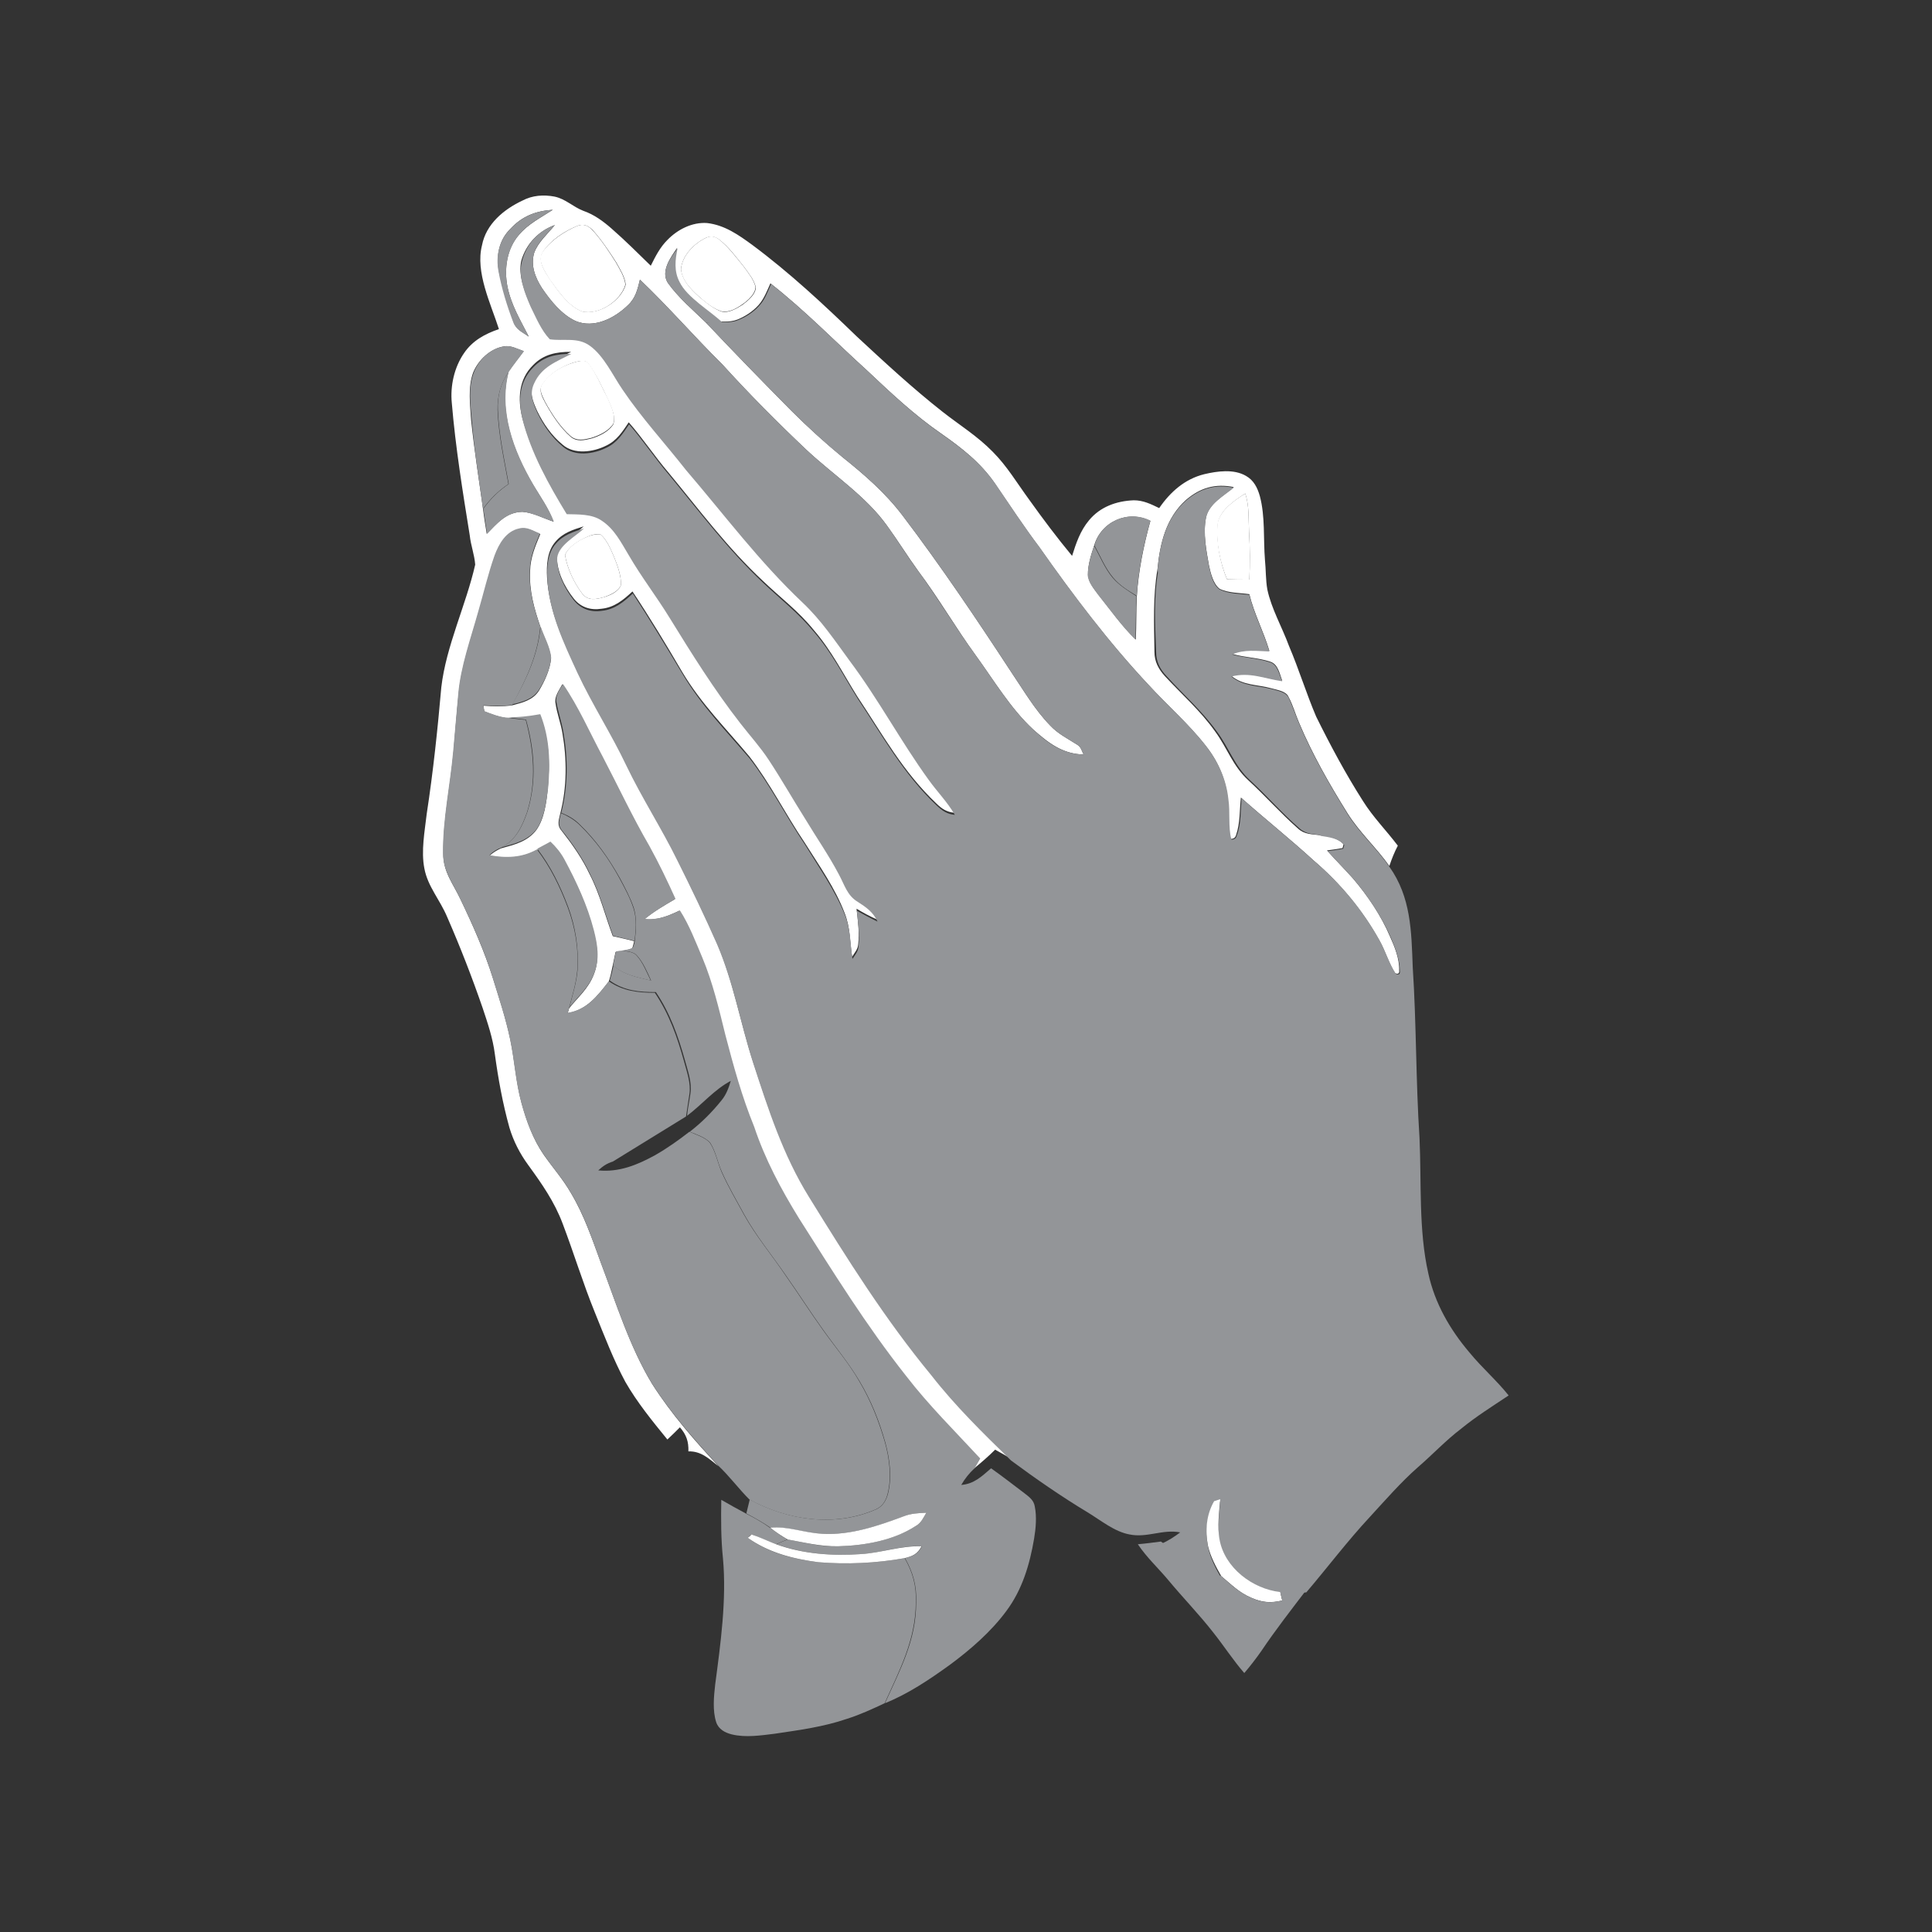 <?xml version="1.0" encoding="utf-8"?>
<!-- Generator: Adobe Illustrator 28.3.0, SVG Export Plug-In . SVG Version: 6.00 Build 0)  -->
<svg version="1.1" id="Layer_1" xmlns="http://www.w3.org/2000/svg" xmlns:xlink="http://www.w3.org/1999/xlink" x="0px" y="0px"
	 viewBox="0 0 57 57" style="enable-background:new 0 0 57 57;" xml:space="preserve">
<rect x="0" y="0" width="57" height="57" fill="#333333" stroke="none"/>
<style type="text/css">
	.st0{fill:#00AEEF;}
	.st1{fill:#6D6E71;}
	.st2{fill:#1F2A44;}
	.st3{fill:#1C75BC;}
	.st4{fill:#414042;}
	.st5{fill:#FFFFFF;}
	.st6{fill:url(#SVGID_1_);}
	.st7{fill:url(#SVGID_00000124143578715358943220000004194459162145902783_);}
	.st8{fill:url(#SVGID_00000168112669417725769110000004993331340267247494_);}
	.st9{fill:url(#SVGID_00000041284368817581874930000000703963206746489525_);}
	.st10{fill:url(#SVGID_00000029748937807717786890000004674289851370454185_);}
	.st11{fill:url(#SVGID_00000029029424193053130180000013453622283467238304_);}
	.st12{fill:url(#SVGID_00000139291939182266678300000004542924780042497696_);}
	.st13{fill:url(#SVGID_00000088839626692027648860000015100210938473014159_);}
	.st14{fill:url(#SVGID_00000098901807664800804190000008304796341516852115_);}
	.st15{fill:url(#SVGID_00000060722520612248748750000005685501260583599258_);}
	.st16{fill:none;stroke:#C9A14A;stroke-width:0.75;stroke-miterlimit:10;}
	.st17{fill:#C9A14A;}
	.st18{fill:none;stroke:#000000;stroke-width:0.5;stroke-miterlimit:10;}
	.st19{fill:none;stroke:#A7A9AC;stroke-width:0.75;stroke-miterlimit:10;}
	.st20{fill:#808285;}
	.st21{fill:url(#SVGID_00000152246622075126488340000015959390760966578868_);}
	.st22{fill:url(#SVGID_00000014619560976114288680000016081659086262226566_);}
	.st23{fill:#F1F2F2;}
	.st24{fill:url(#SVGID_00000168096691011014670670000002240740772199904955_);}
	.st25{fill:url(#SVGID_00000176733282970968684570000013986116102945982638_);}
	.st26{fill:url(#SVGID_00000098196784692144304130000008490796728352856766_);}
	.st27{fill:url(#SVGID_00000090268739167367980860000011621183949165834371_);}
	.st28{fill:url(#SVGID_00000018238809961337884560000011875320648172326560_);}
	.st29{fill:url(#SVGID_00000011744063773306739760000001089777847775656366_);}
	.st30{fill:url(#SVGID_00000165918842391244655450000009685397499156479924_);}
	.st31{fill:url(#SVGID_00000086654442243518695890000015015206809699400103_);}
	.st32{fill:url(#SVGID_00000139287967366792914340000003920645761478388867_);}
	.st33{fill:url(#SVGID_00000048471531205321035860000012560678939145519749_);}
	.st34{fill:url(#SVGID_00000083053325976556901870000015772287116249175716_);}
	.st35{fill:url(#SVGID_00000087412771379725495010000008705666161561646764_);}
	.st36{fill:url(#SVGID_00000137109956414873636950000004950856616161131177_);}
	.st37{fill:url(#SVGID_00000116924158976467465820000016771198937883965313_);}
	.st38{fill:url(#SVGID_00000008107515141731229640000008748550990057102006_);}
	.st39{fill:url(#SVGID_00000067211683599980617420000010353836868540637103_);}
	.st40{fill:url(#SVGID_00000073721611817635548990000017468314777250712249_);}
	.st41{fill:url(#SVGID_00000140711621366046502020000017314861865856252052_);}
	.st42{fill:url(#SVGID_00000165206536302158123130000014136394706173993863_);}
	.st43{fill:url(#SVGID_00000088850888478728406250000011061790298333642121_);}
	.st44{fill:url(#SVGID_00000052815577929244491990000002358477783072979337_);}
	.st45{fill:url(#SVGID_00000139291586150903747440000018301103369565122210_);}
	.st46{fill:url(#SVGID_00000157987428081809133180000007715868749367513499_);}
	.st47{fill:url(#SVGID_00000119806486601364368290000013521144374645582503_);}
	.st48{fill:url(#SVGID_00000036215550635535359020000012974078839848370098_);}
	.st49{fill:url(#SVGID_00000029040157740686262680000002027495941419144884_);}
	.st50{fill:url(#SVGID_00000158013673529838751740000014553609552755769273_);}
	.st51{fill:url(#SVGID_00000022537224942432574220000000210434690270194054_);}
	.st52{fill:url(#SVGID_00000084488995166190379960000002716819078912935600_);}
	.st53{fill:url(#SVGID_00000098935678393290089890000010535607771112508034_);}
	.st54{fill:url(#SVGID_00000095340658710978155270000012017956149240265106_);}
	.st55{fill:url(#SVGID_00000096775834607538239280000016198497652483025305_);}
	.st56{clip-path:url(#XMLID_00000085947697224121555600000009448045785777987208_);fill:#414042;}
	.st57{fill:#808285;stroke:#E6E7E8;stroke-width:1.5;stroke-miterlimit:10;}
	.st58{fill:#414042;stroke:#E6E7E8;stroke-width:1.5;stroke-miterlimit:10;}
	.st59{fill:#A7A9AC;stroke:#E6E7E8;stroke-width:1.5;stroke-miterlimit:10;}
	.st60{fill:#6D6E71;stroke:#E6E7E8;stroke-miterlimit:10;}
	.st61{fill:#6D6E71;stroke:#E6E7E8;stroke-width:1.5;stroke-miterlimit:10;}
	.st62{fill:#808285;stroke:#E6E7E8;stroke-miterlimit:10;}
	.st63{fill:#E6E7E8;}
	.st64{fill:#6D6E71;stroke:#E6E7E8;stroke-width:2;stroke-miterlimit:10;}
	.st65{clip-path:url(#XMLID_00000170968470804724411620000011859422009099037374_);fill:#414042;}
	.st66{clip-path:url(#XMLID_00000176016146098406481110000008785436781813556139_);fill:#414042;}
	.st67{clip-path:url(#XMLID_00000002347371293046073040000011273301700657539220_);fill:#414042;}
	.st68{fill:#A7A9AC;}
	.st69{fill:#F7F8F8;}
	.st70{fill:#6F6D70;}
	.st71{clip-path:url(#XMLID_00000145781326692006323140000012677078194587623865_);fill:#414042;}
	.st72{clip-path:url(#XMLID_00000165943728244626759260000017198279402079464622_);fill:#414042;}
	.st73{clip-path:url(#XMLID_00000055665953127230550840000014233167670650036126_);fill:#414042;}
	.st74{fill:#939598;stroke:#E6E7E8;stroke-width:1.5;stroke-miterlimit:10;}
	.st75{fill:#FFFFFF;stroke:#939598;stroke-width:0.5;stroke-miterlimit:10;}
	.st76{fill:#939598;}
	.st77{fill-rule:evenodd;clip-rule:evenodd;fill:#939598;}
	.st78{fill:#050404;}
	.st79{fill:#82532B;}
	.st80{fill:#885222;}
	.st81{fill:#E1B082;}
	.st82{fill:#E1B183;}
	.st83{fill:#794D30;}
	.st84{fill:#895425;}
	.st85{fill:#E2B082;}
	.st86{fill:#5E2E11;}
	.st87{fill:#E3B48A;}
	.st88{fill:#895223;}
	.st89{fill:#895323;}
	.st90{fill:#613013;}
	.st91{fill:#5F2F12;}
	.st92{fill:#5D2F12;}
	.st93{fill:#5A2D10;}
	.st94{fill:#8E5727;}
	.st95{fill:#5C2F12;}
	.st96{fill:#010101;}
	.st97{fill:#8C5827;}
	.st98{fill:#0C0908;}
	.st99{fill:#090606;}
	.st100{fill:#100A09;}
	.st101{fill:#5D2E11;}
	.st102{fill:url(#SVGID_00000054259083887832079200000004314212485892326842_);}
	.st103{fill:url(#SVGID_00000000207245959393085350000004394734345750696127_);}
	.st104{fill:url(#SVGID_00000044156157287736570980000016898940267279176836_);}
	.st105{fill:url(#SVGID_00000005260061357592642350000002851238603265539763_);}
	.st106{fill:url(#SVGID_00000041987079347543115340000012590652071554297272_);}
	.st107{fill:url(#SVGID_00000119827584668779502300000015716623552052158129_);}
	.st108{fill:url(#SVGID_00000128459384099021228840000006963122795928438669_);}
	.st109{fill:url(#SVGID_00000094582321513699988930000007875467136010617771_);}
	.st110{fill:url(#SVGID_00000140712569958911545650000003381654770941203365_);}
	.st111{fill:url(#SVGID_00000075122678664442862220000005085328821450651031_);}
	.st112{fill:url(#SVGID_00000175308990847142645390000003537764955413005751_);}
	.st113{fill:url(#SVGID_00000070096107973038072610000014351771782058077615_);}
	.st114{fill:url(#SVGID_00000021800836303315236800000003023016056371189691_);}
	.st115{fill:url(#SVGID_00000041978126795012409840000002649320048779894191_);}
	.st116{fill:url(#SVGID_00000103260876010130421050000004314892855104502664_);}
	.st117{fill:url(#SVGID_00000057870486607793726340000015340981555016459451_);}
	.st118{fill:url(#SVGID_00000103225081060760675940000004242176807934551937_);}
	.st119{fill:url(#SVGID_00000176036412439740753120000000245332116599296156_);}
	.st120{fill:#ED1C24;stroke:#006838;stroke-width:0.25;stroke-miterlimit:10;}
	.st121{fill:#A7A9AC;stroke:#006838;stroke-width:0.25;stroke-miterlimit:10;}
	.st122{fill:#27AAE1;stroke:#006838;stroke-width:0.25;stroke-miterlimit:10;}
	.st123{fill:#F15A29;stroke:#006838;stroke-width:0.25;stroke-miterlimit:10;}
	.st124{fill:#939598;stroke:#006838;stroke-width:0.25;stroke-miterlimit:10;}
	.st125{fill:#9E1F63;stroke:#006838;stroke-width:0.25;stroke-miterlimit:10;}
	.st126{fill:#1C75BC;stroke:#006838;stroke-width:0.25;stroke-miterlimit:10;}
	.st127{fill:#2B3990;stroke:#006838;stroke-width:0.25;stroke-miterlimit:10;}
	.st128{fill:#603913;stroke:#006838;stroke-width:0.25;stroke-miterlimit:10;}
	.st129{fill:#C2B59B;stroke:#006838;stroke-width:0.25;stroke-miterlimit:10;}
	.st130{fill:#414042;stroke:#006838;stroke-width:0.25;stroke-miterlimit:10;}
	.st131{fill:#EC008C;stroke:#006838;stroke-width:0.25;stroke-miterlimit:10;}
	.st132{fill:#58595B;stroke:#006838;stroke-width:0.25;stroke-miterlimit:10;}
	.st133{fill:#5BCBF5;stroke:#006838;stroke-width:0.25;stroke-miterlimit:10;}
	.st134{fill:#39B54A;stroke:#006838;stroke-width:0.25;stroke-miterlimit:10;}
</style>
<g>
	<g>
		<path id="p1_00000034063950295282399630000002926252854307512704_" class="st5" d="M16.36,5.8c0.33,0.07,0.54,0.3,0.85,0.42
			c0.32,0.11,0.59,0.31,0.84,0.53c0.4,0.35,0.77,0.72,1.15,1.09c0.14-0.28,0.27-0.54,0.49-0.76c0.3-0.31,0.73-0.53,1.17-0.5
			c0.52,0.06,0.93,0.35,1.34,0.65c1.09,0.81,2.1,1.75,3.07,2.69c0.83,0.77,1.65,1.53,2.54,2.23c0.51,0.4,1.02,0.71,1.48,1.18
			c0.42,0.42,0.72,0.93,1.08,1.42c0.4,0.56,0.82,1.12,1.26,1.65c0.12-0.38,0.24-0.74,0.5-1.05c0.33-0.4,0.81-0.57,1.32-0.59
			c0.28,0,0.5,0.11,0.75,0.23c0.33-0.48,0.76-0.86,1.33-1c0.38-0.09,0.87-0.16,1.23,0.05c0.23,0.13,0.34,0.35,0.41,0.6
			c0.16,0.6,0.1,1.26,0.15,1.88c0.03,0.29,0.02,0.59,0.07,0.87c0.12,0.57,0.43,1.1,0.64,1.67c0.29,0.68,0.51,1.4,0.8,2.08
			c0.42,0.85,0.87,1.69,1.38,2.49c0.3,0.48,0.69,0.87,1.03,1.32c-0.1,0.19-0.18,0.39-0.25,0.6c-0.38-0.54-0.87-0.98-1.23-1.55
			c-0.53-0.85-1.04-1.74-1.43-2.67c-0.11-0.25-0.18-0.52-0.31-0.76c-0.07-0.18-0.33-0.21-0.5-0.26c-0.43-0.12-0.84-0.08-1.19-0.37
			c0.55-0.14,0.97,0.07,1.5,0.14c-0.08-0.2-0.12-0.49-0.36-0.56c-0.36-0.12-0.75-0.12-1.12-0.23c0.37-0.16,0.72-0.1,1.1-0.09
			c-0.17-0.57-0.45-1.09-0.59-1.67c-0.28-0.04-0.62-0.03-0.88-0.16c-0.19-0.15-0.26-0.46-0.31-0.68c-0.08-0.45-0.18-0.96-0.09-1.42
			c0.08-0.41,0.52-0.64,0.82-0.9c-0.55-0.11-0.99,0.02-1.41,0.38c-0.59,0.53-0.77,1.29-0.84,2.04c-0.14,0.82-0.1,1.61-0.09,2.44
			c0,0.29,0.12,0.51,0.31,0.72c0.5,0.54,1.04,1.01,1.48,1.63c0.36,0.49,0.52,1.02,0.98,1.44c0.5,0.46,0.95,0.97,1.46,1.42
			c0.19,0.18,0.41,0.17,0.65,0.2c0.25,0.03,0.52,0.07,0.7,0.27l-0.03,0.11c-0.15,0.03-0.31,0.05-0.46,0.07
			c0.25,0.28,0.52,0.55,0.77,0.83c0.44,0.52,0.82,1.08,1.09,1.71c0.14,0.31,0.28,0.66,0.27,1c0.01,0.09-0.03,0.12-0.12,0.08
			c-0.2-0.3-0.29-0.67-0.48-0.99c-0.49-0.88-1.15-1.67-1.92-2.33c-0.7-0.64-1.44-1.23-2.15-1.86c-0.04,0.36-0.02,0.76-0.14,1.1
			c-0.02,0.08-0.07,0.12-0.16,0.12c-0.11-0.38-0.04-0.81-0.09-1.2c-0.06-0.57-0.29-1.1-0.65-1.55c-0.5-0.64-1.14-1.2-1.69-1.8
			c-1.18-1.26-2.23-2.65-3.22-4.06c-0.46-0.61-0.88-1.25-1.31-1.88c-0.42-0.61-0.97-1.04-1.57-1.46c-0.8-0.55-1.5-1.21-2.21-1.88
			c-0.95-0.86-1.83-1.77-2.84-2.56c-0.1,0.22-0.19,0.46-0.35,0.64c-0.17,0.19-0.4,0.34-0.63,0.43c-0.23,0.09-0.51,0.05-0.75,0.05
			c-0.36-0.35-0.87-0.69-1.09-1.15c-0.17-0.32,0-0.7,0.07-1.02C19.78,7.6,19.49,8,19.7,8.34c0.31,0.44,0.75,0.81,1.13,1.18
			c0.83,0.88,1.67,1.74,2.52,2.6c0.48,0.48,0.99,0.94,1.51,1.37c0.65,0.52,1.26,1.05,1.77,1.72c1.13,1.49,2.18,3.05,3.2,4.61
			c0.36,0.53,0.7,1.12,1.15,1.58c0.23,0.25,0.52,0.39,0.8,0.57c0.12,0.07,0.13,0.18,0.19,0.29c-0.62-0.01-1.05-0.35-1.49-0.74
			c-0.66-0.61-1.16-1.45-1.69-2.18c-0.59-0.81-1.09-1.68-1.69-2.48c-0.32-0.44-0.61-0.91-0.93-1.35c-0.62-0.87-1.59-1.5-2.38-2.24
			c-0.86-0.81-1.69-1.65-2.48-2.52c-0.83-0.82-1.59-1.7-2.43-2.5c-0.07,0.29-0.13,0.55-0.36,0.76c-0.39,0.38-1,0.69-1.54,0.46
			c-0.41-0.19-0.74-0.6-0.99-0.97c-0.2-0.31-0.34-0.67-0.23-1.04c0.11-0.31,0.41-0.57,0.61-0.82c-0.48,0.17-0.85,0.56-0.99,1.05
			c-0.1,0.42,0.1,0.92,0.27,1.31c0.16,0.32,0.31,0.69,0.56,0.95c0.41,0.06,0.81-0.07,1.18,0.19c0.42,0.3,0.68,0.88,0.97,1.3
			c0.56,0.83,1.25,1.58,1.87,2.37c1.15,1.33,2.16,2.7,3.44,3.91c0.55,0.51,0.95,1.11,1.39,1.72c0.84,1.12,1.51,2.37,2.33,3.51
			c0.25,0.35,0.56,0.65,0.77,1.03c-0.23-0.02-0.38-0.12-0.54-0.28c-0.98-0.93-1.58-2.03-2.32-3.14c-0.42-0.67-0.77-1.37-1.29-1.97
			c-0.45-0.56-0.99-0.96-1.5-1.45c-1.05-0.98-1.88-2.1-2.79-3.2c-0.41-0.48-0.75-1-1.17-1.48c-0.19,0.28-0.35,0.54-0.67,0.69
			c-0.38,0.19-0.94,0.27-1.28-0.03c-0.32-0.26-0.57-0.62-0.75-0.99c-0.13-0.29-0.25-0.57-0.1-0.88c0.22-0.49,0.67-0.63,1.1-0.87
			c-0.43,0-0.81,0.07-1.12,0.39c-0.43,0.42-0.46,1-0.32,1.56c0.26,0.99,0.78,1.92,1.3,2.78c0.33,0.01,0.74-0.01,1.03,0.19
			c0.38,0.25,0.57,0.64,0.8,1.02c0.37,0.63,0.81,1.21,1.2,1.84c0.66,1.08,1.32,2.13,2.1,3.13c0.28,0.35,0.58,0.69,0.83,1.07
			c0.38,0.56,0.71,1.16,1.07,1.73c0.34,0.55,0.71,1.08,1,1.65c0.17,0.31,0.24,0.61,0.56,0.81c0.25,0.16,0.45,0.3,0.58,0.58
			c-0.21-0.09-0.41-0.2-0.61-0.32c0.04,0.34,0.09,0.71,0.05,1.05c-0.01,0.15-0.11,0.25-0.18,0.37c-0.07-0.45-0.05-0.86-0.22-1.29
			c-0.28-0.74-0.76-1.41-1.18-2.08c-0.56-0.83-1.02-1.75-1.63-2.54c-0.69-0.83-1.42-1.55-1.98-2.49c-0.47-0.8-0.95-1.6-1.47-2.38
			c-0.27,0.25-0.53,0.47-0.91,0.51c-0.33,0.05-0.62-0.04-0.83-0.31c-0.27-0.34-0.5-0.81-0.49-1.26c0.05-0.37,0.54-0.62,0.79-0.86
			c-0.32,0.1-0.61,0.19-0.83,0.45c-0.25,0.28-0.27,0.7-0.25,1.06c0.06,0.99,0.48,1.87,0.89,2.76c0.44,0.93,1,1.8,1.44,2.73
			c0.46,0.96,1.04,1.86,1.51,2.81c0.4,0.82,0.8,1.64,1.17,2.47c0.49,1.15,0.68,2.31,1.06,3.49c0.45,1.37,0.89,2.72,1.65,3.96
			c1.13,1.83,2.24,3.6,3.61,5.26c0.71,0.91,1.52,1.71,2.35,2.51c-0.15-0.09-0.3-0.17-0.46-0.26c-0.2,0.2-0.41,0.38-0.63,0.56
			c0.06-0.1,0.12-0.19,0.17-0.29c-0.75-0.8-1.52-1.57-2.19-2.44c-1.17-1.48-2.15-3.06-3.16-4.65c-0.53-0.85-1-1.74-1.32-2.7
			c-0.36-0.88-0.6-1.8-0.85-2.71c-0.19-0.78-0.37-1.54-0.68-2.28c-0.2-0.48-0.38-0.95-0.66-1.39c-0.34,0.16-0.65,0.29-1.03,0.25
			c0.28-0.23,0.59-0.41,0.9-0.59c-0.23-0.53-0.48-1.06-0.77-1.56c-0.49-0.86-0.92-1.76-1.38-2.64c-0.38-0.72-0.71-1.47-1.17-2.14
			c-0.09,0.17-0.24,0.36-0.2,0.56c0.04,0.29,0.15,0.57,0.2,0.86c0.14,0.8,0.14,1.61-0.06,2.39c-0.04,0.19-0.11,0.34,0.04,0.51
			c0.32,0.41,0.61,0.82,0.83,1.29c0.3,0.58,0.45,1.21,0.68,1.82c0.21,0.05,0.42,0.09,0.63,0.15c-0.02,0.07-0.03,0.14-0.06,0.21
			c-0.11,0.05-0.25,0.07-0.37,0.09l-0.12,0.02c-0.03,0.14-0.06,0.28-0.09,0.43c-0.03,0.15-0.06,0.29-0.11,0.44
			c-0.33,0.42-0.65,0.84-1.21,0.93l0.04-0.14c0.27-0.34,0.57-0.58,0.73-1c0.17-0.43,0.1-0.85-0.01-1.28
			c-0.19-0.74-0.5-1.43-0.87-2.09c-0.11-0.19-0.25-0.36-0.41-0.52c-0.13,0.07-0.26,0.15-0.39,0.22c-0.44,0.24-0.92,0.26-1.4,0.17
			c0.11-0.1,0.21-0.16,0.34-0.22c0.4-0.11,0.79-0.2,1.05-0.55c0.23-0.33,0.29-0.8,0.33-1.19c0.07-0.75,0.05-1.48-0.23-2.19
			c-0.33,0.06-0.67,0.09-1.01,0.08c-0.22-0.03-0.42-0.11-0.63-0.19c-0.01-0.06-0.02-0.11-0.03-0.17c0.28,0.02,0.56,0.03,0.85-0.01
			c0.3-0.08,0.61-0.15,0.79-0.43c0.17-0.28,0.33-0.63,0.36-0.96c-0.04-0.31-0.21-0.61-0.31-0.91c-0.19-0.55-0.34-1.08-0.31-1.67
			c0.01-0.39,0.15-0.72,0.3-1.08c-0.2-0.08-0.38-0.21-0.61-0.15c-0.39,0.09-0.6,0.46-0.73,0.8c-0.19,0.54-0.31,1.1-0.48,1.65
			c-0.22,0.79-0.52,1.62-0.59,2.43c-0.06,0.57-0.1,1.13-0.15,1.7c-0.09,0.99-0.31,1.99-0.3,2.99c-0.01,0.54,0.29,0.89,0.51,1.36
			c0.36,0.75,0.7,1.52,0.95,2.31c0.19,0.61,0.39,1.21,0.52,1.84c0.13,0.63,0.16,1.24,0.33,1.86c0.15,0.54,0.34,1.07,0.66,1.53
			c0.26,0.37,0.56,0.71,0.79,1.11c0.39,0.65,0.63,1.36,0.89,2.07c0.45,1.19,0.85,2.48,1.51,3.57c0.56,0.88,1.26,1.68,1.96,2.43
			c-0.28-0.22-0.51-0.45-0.89-0.44c0.01-0.29-0.06-0.49-0.25-0.71c-0.12,0.12-0.24,0.24-0.37,0.36c-0.44-0.54-0.89-1.09-1.24-1.7
			c-0.35-0.65-0.62-1.36-0.9-2.05c-0.35-0.86-0.62-1.75-0.95-2.62c-0.24-0.64-0.61-1.17-1.01-1.72c-0.25-0.34-0.44-0.71-0.56-1.11
			c-0.2-0.72-0.33-1.44-0.43-2.17c-0.06-0.47-0.21-0.91-0.36-1.36c-0.31-0.9-0.66-1.8-1.04-2.67c-0.22-0.53-0.58-0.91-0.68-1.45
			c-0.1-0.51,0.01-1.09,0.07-1.61c0.19-1.24,0.32-2.48,0.43-3.73c0.14-1.22,0.73-2.43,1-3.62c-0.02-0.29-0.13-0.57-0.16-0.86
			c-0.21-1.3-0.42-2.6-0.53-3.91c-0.05-0.5,0.07-1.05,0.36-1.47c0.25-0.37,0.62-0.57,1.03-0.71c-0.24-0.75-0.7-1.68-0.5-2.47
			c0.12-0.63,0.64-1.06,1.19-1.32C15.71,5.76,16.04,5.74,16.36,5.8z M15.6,9.93C15.35,9.44,15.08,9,14.97,8.45
			c-0.1-0.52-0.02-1.11,0.34-1.52c0.28-0.33,0.65-0.51,1-0.74c-0.5,0.03-0.91,0.19-1.25,0.56c-0.34,0.33-0.43,0.8-0.34,1.26
			c0.1,0.49,0.26,1.01,0.43,1.48C15.23,9.73,15.42,9.8,15.6,9.93z M17.02,6.67c-0.38,0.16-0.77,0.41-1,0.76
			c-0.18,0.26,0.07,0.6,0.21,0.82c0.24,0.34,0.55,0.79,0.95,0.94c0.49,0.11,1.14-0.31,1.28-0.79c-0.02-0.23-0.17-0.46-0.28-0.66
			c-0.21-0.33-0.44-0.67-0.7-0.96C17.34,6.65,17.21,6.59,17.02,6.67z M20.84,7.01c-0.36,0.17-0.71,0.52-0.75,0.93
			c0.04,0.33,0.28,0.58,0.51,0.79c0.2,0.17,0.43,0.37,0.68,0.46c0.21,0.06,0.46-0.09,0.63-0.2c0.16-0.12,0.38-0.3,0.39-0.51
			c-0.05-0.23-0.23-0.44-0.36-0.62c-0.22-0.27-0.44-0.58-0.72-0.79C21.09,6.97,20.98,6.96,20.84,7.01z M14.25,15.01
			c0.03,0.25,0.07,0.49,0.11,0.74c0.31-0.31,0.57-0.64,1.05-0.65c0.31,0.02,0.62,0.19,0.92,0.29c-0.15-0.4-0.39-0.74-0.61-1.1
			c-0.58-0.99-1.02-2.17-0.72-3.32c0.14-0.21,0.3-0.41,0.45-0.61c-0.18-0.06-0.39-0.18-0.58-0.14c-0.4,0.06-0.76,0.4-0.91,0.77
			c-0.16,0.43-0.09,0.96-0.06,1.41C13.99,13.27,14.13,14.14,14.25,15.01z M16.88,10.71c-0.34,0.12-0.69,0.33-0.88,0.64
			c-0.12,0.18,0.01,0.38,0.09,0.54c0.2,0.36,0.44,0.73,0.75,1c0.18,0.15,0.4,0.1,0.6,0.05c0.24-0.07,0.51-0.2,0.65-0.41
			c0.09-0.23-0.06-0.53-0.15-0.74c-0.17-0.35-0.33-0.72-0.56-1.03C17.28,10.57,17.03,10.67,16.88,10.71z M36.2,17.09
			c0.22,0,0.44,0.01,0.66,0.01c0.02-0.47,0.02-0.95-0.01-1.42c-0.02-0.39,0.01-0.74-0.11-1.12c-0.31,0.2-0.75,0.49-0.81,0.89
			C35.88,16,35.99,16.58,36.2,17.09z M32.28,16.1c-0.09,0.27-0.19,0.57-0.18,0.86c0.01,0.21,0.18,0.42,0.31,0.59
			c0.36,0.45,0.68,0.91,1.1,1.32c0.02-0.43,0.01-0.86,0.03-1.28c0.05-0.76,0.2-1.49,0.4-2.22C33.28,15.03,32.48,15.39,32.28,16.1z
			 M17.42,15.8c-0.28,0.11-0.62,0.29-0.75,0.57c0.06,0.4,0.28,0.85,0.52,1.16c0.17,0.2,0.4,0.15,0.62,0.09
			c0.18-0.05,0.44-0.16,0.51-0.36c0.01-0.28-0.1-0.57-0.2-0.82c-0.1-0.23-0.21-0.51-0.4-0.67C17.62,15.76,17.52,15.76,17.42,15.8z"
			/>
	</g>
	<g>
		<path id="p2_00000119798039334853932740000013333932195819730347_" class="st76" d="M16.31,6.19c-0.36,0.23-0.73,0.41-1,0.74
			c-0.35,0.41-0.44,1-0.34,1.52C15.08,9,15.35,9.44,15.6,9.93c-0.19-0.13-0.38-0.2-0.46-0.43c-0.18-0.47-0.34-0.99-0.43-1.48
			c-0.09-0.46,0.01-0.92,0.34-1.26C15.4,6.39,15.8,6.22,16.31,6.19z"/>
	</g>
	<g>
		<path id="p3_00000149360541184611525550000009283870509353802924_" class="st76" d="M16.37,6.64c-0.21,0.25-0.51,0.51-0.61,0.82
			c-0.11,0.37,0.03,0.73,0.23,1.04c0.25,0.37,0.58,0.78,0.99,0.97c0.54,0.23,1.15-0.08,1.54-0.46c0.23-0.2,0.29-0.47,0.36-0.76
			c0.84,0.8,1.6,1.68,2.43,2.5c0.79,0.87,1.63,1.71,2.48,2.52c0.79,0.74,1.76,1.37,2.38,2.24c0.32,0.44,0.6,0.91,0.93,1.35
			c0.59,0.81,1.1,1.67,1.69,2.48c0.53,0.73,1.03,1.57,1.69,2.18c0.43,0.4,0.87,0.73,1.49,0.74c-0.06-0.11-0.07-0.22-0.19-0.29
			c-0.28-0.18-0.57-0.32-0.8-0.57c-0.45-0.46-0.79-1.05-1.15-1.58c-1.02-1.56-2.07-3.12-3.2-4.61c-0.51-0.67-1.12-1.2-1.77-1.72
			c-0.53-0.43-1.03-0.89-1.51-1.37c-0.85-0.86-1.69-1.72-2.52-2.6c0.06-0.01,0.12-0.01,0.18-0.02c0.24-0.01,0.53,0.04,0.75-0.05
			C22,9.36,22.23,9.21,22.4,9.02c0.17-0.18,0.25-0.42,0.35-0.64c1.01,0.79,1.89,1.7,2.84,2.56c0.71,0.67,1.41,1.33,2.21,1.88
			c0.6,0.42,1.15,0.85,1.57,1.46c0.43,0.63,0.85,1.27,1.31,1.88c0.99,1.41,2.04,2.8,3.22,4.06c0.55,0.6,1.19,1.15,1.69,1.8
			c0.35,0.45,0.59,0.98,0.65,1.55c0.06,0.39-0.01,0.82,0.09,1.2c0.09,0,0.14-0.04,0.16-0.12c0.13-0.34,0.11-0.74,0.14-1.1
			c0.71,0.63,1.45,1.22,2.15,1.86c0.77,0.65,1.43,1.45,1.92,2.33c0.18,0.32,0.28,0.68,0.48,0.99c0.09,0.04,0.13,0.01,0.12-0.08
			c0-0.34-0.14-0.69-0.27-1c-0.28-0.63-0.66-1.19-1.09-1.71c-0.25-0.28-0.52-0.55-0.77-0.83c0.15-0.02,0.31-0.04,0.46-0.07
			l0.03-0.11c-0.17-0.2-0.45-0.23-0.7-0.27c-0.37-0.49-0.8-0.93-1.18-1.41c-0.51-0.61-1.08-1.15-1.52-1.82
			c-0.45-0.66-0.9-1.31-1.22-2.05c-0.36-0.84-0.7-1.67-0.89-2.57c0.07-0.76,0.25-1.52,0.84-2.04c0.42-0.36,0.86-0.49,1.41-0.38
			c-0.3,0.25-0.74,0.48-0.82,0.9c-0.09,0.46,0.01,0.97,0.09,1.42c0.05,0.22,0.11,0.54,0.31,0.68c0.26,0.13,0.6,0.13,0.88,0.16
			c0.14,0.58,0.42,1.1,0.59,1.67c-0.38-0.01-0.73-0.07-1.1,0.09c0.37,0.1,0.76,0.11,1.12,0.23c0.23,0.07,0.27,0.37,0.36,0.56
			c-0.53-0.08-0.96-0.28-1.5-0.14c0.35,0.29,0.75,0.26,1.19,0.37c0.16,0.05,0.42,0.08,0.5,0.26c0.12,0.24,0.2,0.51,0.31,0.76
			c0.39,0.93,0.9,1.81,1.43,2.67c0.36,0.57,0.85,1,1.23,1.55c0.64,0.9,0.65,1.9,0.69,2.96c0.11,1.68,0.09,3.36,0.2,5.04
			c0.06,1.3-0.03,2.73,0.26,4c0.19,0.88,0.64,1.66,1.22,2.34c0.36,0.44,0.79,0.81,1.15,1.26c-0.48,0.32-0.96,0.62-1.4,0.98
			c-0.46,0.35-0.85,0.77-1.28,1.14c-0.5,0.44-0.96,0.97-1.42,1.47c-0.66,0.71-1.24,1.48-1.87,2.22c-0.26,0.02-0.51,0.04-0.77,0.06
			c-0.82-0.09-1.64-0.71-1.79-1.55c-0.07-0.38-0.01-0.81,0.02-1.19c-0.06,0.02-0.12,0.04-0.18,0.06c-0.23,0.4-0.27,0.87-0.17,1.32
			c0.07,0.31,0.23,0.62,0.39,0.89c-0.18-0.06-0.36-0.11-0.53-0.21c-0.43-0.26-0.85-0.52-1.25-0.81c0.2-0.09,0.39-0.21,0.56-0.34
			c-0.52-0.1-0.98,0.17-1.5,0.06c-0.44-0.08-0.85-0.42-1.23-0.65c-0.78-0.47-1.53-0.99-2.26-1.53c-0.82-0.8-1.64-1.6-2.35-2.51
			c-1.37-1.66-2.48-3.43-3.61-5.26c-0.77-1.24-1.2-2.58-1.65-3.96c-0.38-1.18-0.57-2.34-1.06-3.49c-0.37-0.84-0.76-1.65-1.17-2.47
			c-0.47-0.96-1.05-1.85-1.51-2.81c-0.44-0.93-1-1.79-1.44-2.73c-0.41-0.89-0.83-1.77-0.89-2.76c-0.02-0.36,0-0.78,0.25-1.06
			c0.22-0.26,0.52-0.35,0.83-0.45c-0.25,0.24-0.74,0.49-0.79,0.86c-0.02,0.44,0.22,0.92,0.49,1.26c0.21,0.26,0.5,0.36,0.83,0.31
			c0.38-0.04,0.64-0.26,0.91-0.51c0.51,0.78,0.99,1.58,1.47,2.38c0.56,0.94,1.28,1.67,1.98,2.49c0.61,0.79,1.07,1.71,1.63,2.54
			c0.41,0.67,0.89,1.35,1.18,2.08c0.17,0.43,0.15,0.84,0.22,1.29c0.08-0.12,0.17-0.22,0.18-0.37c0.04-0.34-0.02-0.71-0.05-1.05
			c0.2,0.11,0.4,0.22,0.61,0.32c-0.13-0.28-0.33-0.42-0.58-0.58c-0.32-0.19-0.39-0.5-0.56-0.81c-0.3-0.57-0.67-1.1-1-1.65
			c-0.36-0.57-0.7-1.17-1.07-1.73c-0.25-0.38-0.55-0.71-0.83-1.07c-0.78-1-1.44-2.06-2.1-3.13c-0.38-0.62-0.83-1.2-1.2-1.84
			c-0.23-0.38-0.42-0.77-0.8-1.02c-0.29-0.2-0.69-0.18-1.03-0.19c-0.53-0.87-1.05-1.8-1.3-2.78c-0.14-0.56-0.11-1.13,0.32-1.56
			c0.31-0.32,0.69-0.39,1.12-0.39c-0.44,0.23-0.88,0.38-1.1,0.87c-0.15,0.31-0.03,0.59,0.1,0.88c0.18,0.37,0.43,0.73,0.75,0.99
			c0.35,0.3,0.9,0.22,1.28,0.03c0.32-0.15,0.48-0.41,0.67-0.69c0.41,0.47,0.76,1,1.17,1.48c0.91,1.1,1.74,2.21,2.79,3.2
			c0.52,0.49,1.05,0.9,1.5,1.45c0.52,0.6,0.87,1.3,1.29,1.97c0.74,1.11,1.34,2.21,2.32,3.14c0.17,0.16,0.31,0.26,0.54,0.28
			c-0.22-0.38-0.52-0.68-0.77-1.03c-0.82-1.13-1.49-2.39-2.33-3.51c-0.44-0.6-0.84-1.2-1.39-1.72c-1.28-1.21-2.3-2.58-3.44-3.91
			c-0.62-0.79-1.31-1.54-1.87-2.37c-0.29-0.42-0.55-1-0.97-1.3c-0.36-0.26-0.77-0.13-1.18-0.19c-0.25-0.26-0.4-0.63-0.56-0.95
			c-0.17-0.39-0.37-0.88-0.27-1.31C15.52,7.19,15.89,6.81,16.37,6.64z"/>
	</g>
	<g>
		<path id="p4_00000065762704254438982020000011326562885147007105_" class="st5" d="M17.02,6.67c0.19-0.08,0.32-0.02,0.45,0.11
			c0.27,0.29,0.49,0.63,0.7,0.96c0.11,0.2,0.26,0.43,0.28,0.66c-0.14,0.48-0.78,0.91-1.28,0.79c-0.4-0.15-0.71-0.61-0.95-0.94
			c-0.13-0.22-0.39-0.56-0.21-0.82C16.26,7.08,16.65,6.83,17.02,6.67z"/>
	</g>
	<g>
		<path id="p5_00000048492856810226409570000004252964410953707393_" class="st5" d="M20.84,7.01c0.14-0.06,0.25-0.04,0.37,0.05
			c0.28,0.22,0.5,0.52,0.72,0.79c0.13,0.18,0.31,0.39,0.36,0.62c-0.01,0.21-0.23,0.4-0.39,0.51c-0.17,0.12-0.41,0.26-0.63,0.2
			C21.03,9.1,20.8,8.91,20.6,8.73c-0.23-0.21-0.48-0.46-0.51-0.79C20.13,7.53,20.48,7.18,20.84,7.01z"/>
	</g>
	<g>
		<path id="p6_00000037691004577165311950000018441622234342077330_" class="st76" d="M19.99,7.33C19.92,7.66,19.88,8,20.05,8.32
			c0.22,0.46,0.92,0.86,1.28,1.21c-0.06,0.01-0.44-0.01-0.5-0.01c-0.38-0.38-0.82-0.74-1.13-1.18C19.49,8,19.78,7.6,19.99,7.33z"/>
	</g>
	<g>
		<path id="p7_00000161598411239409952890000002834656172309909928_" class="st76" d="M14.88,10.22c0.19-0.04,0.4,0.08,0.58,0.14
			c-0.15,0.21-0.31,0.4-0.45,0.61c-0.24,0.33-0.34,0.72-0.33,1.13c0.03,0.75,0.19,1.46,0.32,2.18c-0.31,0.21-0.53,0.43-0.75,0.73
			c-0.12-0.87-0.26-1.74-0.33-2.61c-0.04-0.45-0.11-0.98,0.06-1.41C14.12,10.61,14.48,10.27,14.88,10.22z"/>
	</g>
	<g>
		<path id="p11_00000128453875922369887150000012227203422684480403_" class="st5" d="M16.88,10.71c0.15-0.04,0.4-0.14,0.5,0.03
			c0.23,0.31,0.38,0.69,0.56,1.03c0.09,0.21,0.24,0.51,0.15,0.74c-0.14,0.21-0.42,0.34-0.65,0.41c-0.2,0.05-0.42,0.1-0.6-0.05
			c-0.31-0.27-0.55-0.64-0.75-1c-0.08-0.17-0.21-0.37-0.09-0.54C16.19,11.03,16.54,10.82,16.88,10.71z"/>
	</g>
	<g>
		<path id="p13_00000152981675803027500040000015561149027910490501_" class="st76" d="M15.01,10.97c-0.3,1.15,0.14,2.33,0.72,3.32
			c0.21,0.37,0.46,0.7,0.61,1.1c-0.3-0.09-0.61-0.26-0.92-0.29c-0.48,0.01-0.74,0.33-1.05,0.65c-0.04-0.25-0.07-0.49-0.11-0.74
			c0.22-0.3,0.44-0.52,0.75-0.73c-0.13-0.72-0.29-1.44-0.32-2.18C14.67,11.69,14.77,11.3,15.01,10.97z"/>
	</g>
	<g>
		<path id="p19_00000125565072515431256720000006876197929094591138_" class="st5" d="M36.74,14.56c0.12,0.37,0.09,0.73,0.11,1.12
			c0.03,0.47,0.03,0.95,0.01,1.42c-0.22,0-0.44,0-0.66-0.01c-0.21-0.51-0.33-1.09-0.28-1.64C35.99,15.05,36.42,14.76,36.74,14.56z"
			/>
	</g>
	<g>
		<path id="p22_00000102542194759528406220000006331365309914558132_" class="st76" d="M33.94,15.36c-0.2,0.73-0.36,1.47-0.4,2.22
			c-0.26-0.16-0.5-0.3-0.7-0.54c-0.23-0.27-0.38-0.64-0.55-0.95C32.48,15.39,33.28,15.03,33.94,15.36z"/>
	</g>
	<g>
		<path id="p23_00000135675831565307857410000009661285365537689506_" class="st76" d="M18.08,34.27c-0.17,0.05-0.3,0.14-0.43,0.26
			c0.62,0.06,1.15-0.16,1.68-0.45c0.35-0.2,0.69-0.44,1.01-0.69c0.2,0.09,0.45,0.16,0.6,0.32c0.17,0.25,0.23,0.59,0.35,0.87
			c0.19,0.43,0.43,0.83,0.65,1.24c0.36,0.65,0.82,1.19,1.23,1.8c0.38,0.54,0.73,1.09,1.11,1.62c0.37,0.52,0.76,0.97,1.07,1.51
			c0.34,0.57,0.58,1.18,0.76,1.81c0.13,0.47,0.2,1.02,0.08,1.5c-0.05,0.21-0.15,0.38-0.35,0.47c-1.21,0.53-2.6,0.33-3.73-0.29
			c-0.32-0.32-0.59-0.69-0.92-1c-0.7-0.76-1.41-1.56-1.96-2.43c-0.66-1.09-1.06-2.38-1.51-3.57c-0.26-0.71-0.49-1.42-0.89-2.07
			c-0.23-0.4-0.53-0.73-0.79-1.11c-0.32-0.46-0.52-1-0.66-1.53c-0.17-0.62-0.2-1.24-0.33-1.86c-0.13-0.63-0.33-1.22-0.52-1.84
			c-0.24-0.79-0.59-1.56-0.95-2.31c-0.22-0.47-0.51-0.82-0.51-1.36c-0.01-0.99,0.21-1.99,0.3-2.99c0.05-0.57,0.1-1.14,0.15-1.7
			c0.07-0.81,0.37-1.64,0.59-2.43c0.16-0.55,0.29-1.11,0.48-1.65c0.13-0.35,0.34-0.72,0.73-0.8c0.23-0.06,0.4,0.07,0.61,0.15
			c-0.15,0.35-0.29,0.69-0.3,1.08c-0.03,0.58,0.12,1.12,0.31,1.67c-0.08,0.85-0.42,1.57-0.83,2.31c-0.28,0.04-0.56,0.02-0.85,0.01
			c0.01,0.06,0.02,0.11,0.03,0.17c0.21,0.08,0.4,0.16,0.63,0.19c0.2,0.03,0.4,0.05,0.59,0.07c0.24,0.9,0.32,1.82,0.04,2.72
			c-0.15,0.43-0.34,0.84-0.77,1.05c-0.13,0.05-0.24,0.12-0.34,0.22c0.48,0.09,0.96,0.08,1.4-0.17c0.4,0.52,0.68,1.1,0.91,1.71
			c0.22,0.59,0.33,1.24,0.28,1.87c-0.03,0.37-0.15,0.74-0.24,1.1l-0.04,0.14c0.57-0.09,0.88-0.5,1.21-0.93
			c0.42,0.29,0.86,0.34,1.36,0.34c0.42,0.62,0.66,1.3,0.86,2.02c0.08,0.3,0.21,0.65,0.16,0.97c-0.03,0.22-0.07,0.44-0.1,0.66"/>
	</g>
	<g>
		<path id="p24_00000105389224673785735170000007459632731689530519_" class="st5" d="M17.42,15.8c0.1-0.03,0.2-0.04,0.3-0.03
			c0.19,0.16,0.3,0.44,0.4,0.67c0.1,0.25,0.21,0.55,0.2,0.82c-0.07,0.19-0.33,0.3-0.51,0.36c-0.22,0.06-0.45,0.11-0.62-0.09
			c-0.25-0.32-0.46-0.77-0.52-1.16C16.8,16.08,17.14,15.9,17.42,15.8z"/>
	</g>
	<g>
		<path id="p27_00000176724839800942563070000004551460320890145196_" class="st76" d="M32.28,16.1c0.17,0.31,0.32,0.68,0.55,0.95
			c0.2,0.23,0.45,0.38,0.7,0.54c-0.02,0.43-0.02,0.86-0.03,1.28c-0.41-0.4-0.74-0.87-1.1-1.32c-0.12-0.17-0.3-0.37-0.31-0.59
			C32.1,16.67,32.19,16.37,32.28,16.1z"/>
	</g>
	<g>
		<path id="p29_00000183234414439099477480000013032712129323768500_" class="st76" d="M34.18,16.79c0.18,0.9,0.53,1.73,0.89,2.57
			c0.32,0.74,0.76,1.39,1.22,2.05c0.44,0.67,1.01,1.21,1.52,1.82c0.39,0.48,0.82,0.92,1.18,1.41c-0.24-0.03-0.46-0.03-0.65-0.2
			c-0.51-0.44-0.96-0.96-1.46-1.42c-0.46-0.42-0.62-0.96-0.98-1.44c-0.44-0.61-0.98-1.08-1.48-1.63c-0.2-0.21-0.31-0.43-0.31-0.72
			C34.08,18.4,34.03,17.61,34.18,16.79z"/>
	</g>
	<g>
		<path id="p30_00000164478069217398671190000010317444845858086305_" class="st76" d="M15.95,18.48c0.1,0.3,0.28,0.6,0.31,0.91
			c-0.02,0.33-0.18,0.68-0.36,0.96c-0.18,0.28-0.49,0.36-0.79,0.43C15.53,20.05,15.87,19.33,15.95,18.48z"/>
	</g>
	<g>
		<path id="p36_00000003065371263473698780000007354592270460722594_" class="st76" d="M16.61,20.18c0.46,0.67,0.79,1.43,1.17,2.14
			c0.46,0.88,0.88,1.78,1.38,2.64c0.28,0.51,0.53,1.03,0.77,1.56c-0.31,0.18-0.62,0.36-0.9,0.59c0.38,0.04,0.7-0.09,1.03-0.25
			c0.28,0.44,0.46,0.92,0.66,1.39c0.31,0.74,0.49,1.51,0.68,2.28c0.24,0.92,0.49,1.83,0.85,2.71c0.32,0.96,0.79,1.84,1.32,2.7
			c1.01,1.59,1.99,3.17,3.16,4.65c0.67,0.87,1.45,1.64,2.19,2.44c-0.06,0.1-0.11,0.2-0.17,0.29c-0.16,0.15-0.28,0.3-0.39,0.49
			c0.38-0.03,0.6-0.25,0.88-0.49c0.34,0.24,0.66,0.49,0.99,0.74c0.14,0.11,0.27,0.2,0.3,0.39c0.06,0.3,0.03,0.64-0.02,0.94
			c-0.13,0.77-0.35,1.51-0.82,2.14c-0.45,0.61-1.06,1.14-1.67,1.59c-0.61,0.44-1.22,0.85-1.91,1.13c0.44-0.98,0.92-1.85,0.92-2.97
			c0.02-0.49-0.09-0.89-0.33-1.31c0.24-0.06,0.38-0.12,0.5-0.35c-0.62-0.03-1.17,0.19-1.78,0.23c-0.83,0.06-1.72,0-2.51-0.29
			c0.11-0.05,0.22-0.1,0.33-0.14c0.51,0.09,0.97,0.22,1.49,0.2c0.78-0.02,1.62-0.17,2.29-0.6c0.16-0.09,0.22-0.24,0.31-0.39
			c-0.23,0.01-0.46,0.02-0.67,0.11c-0.75,0.28-1.57,0.56-2.38,0.51c-0.54-0.01-1.01-0.22-1.55-0.18c-0.23-0.16-0.47-0.29-0.71-0.42
			c0.03-0.14,0.07-0.27,0.1-0.41c1.13,0.62,2.53,0.82,3.73,0.29c0.2-0.09,0.3-0.27,0.35-0.47c0.12-0.48,0.05-1.02-0.08-1.5
			c-0.18-0.64-0.42-1.24-0.76-1.81c-0.32-0.54-0.7-0.99-1.07-1.51c-0.38-0.53-0.73-1.08-1.11-1.62c-0.42-0.61-0.87-1.15-1.23-1.8
			c-0.22-0.41-0.46-0.81-0.65-1.24c-0.13-0.28-0.18-0.61-0.35-0.87c-0.15-0.16-0.4-0.24-0.6-0.32c0.35-0.27,0.66-0.58,0.94-0.93
			c0.14-0.17,0.21-0.37,0.27-0.57c-0.48,0.25-0.85,0.7-1.29,1.03c0.02-0.22,0.07-0.44,0.1-0.66c0.05-0.32-0.08-0.67-0.16-0.97
			c-0.2-0.71-0.44-1.4-0.86-2.02c-0.5,0-0.94-0.04-1.36-0.34c0.04-0.14,0.08-0.29,0.11-0.44c0.33,0.28,0.71,0.34,1.11,0.44
			c-0.11-0.24-0.23-0.53-0.41-0.73c-0.11-0.14-0.34-0.14-0.5-0.15c0.12-0.02,0.26-0.03,0.37-0.09c0.03-0.07,0.05-0.14,0.06-0.21
			c0.04-0.32,0.06-0.66-0.03-0.96c-0.1-0.3-0.26-0.6-0.41-0.88c-0.33-0.59-0.71-1.13-1.2-1.6c-0.15-0.15-0.33-0.25-0.53-0.33
			c0.2-0.79,0.2-1.6,0.06-2.39c-0.05-0.29-0.15-0.57-0.2-0.86C16.37,20.54,16.51,20.34,16.61,20.18z"/>
	</g>
	<g>
		<path id="p37_00000017502186481841725150000016293696728882045611_" class="st76" d="M15.94,21.07c0.28,0.7,0.3,1.44,0.23,2.19
			c-0.05,0.39-0.11,0.86-0.33,1.19c-0.26,0.35-0.65,0.44-1.05,0.55c0.43-0.21,0.62-0.62,0.77-1.05c0.28-0.9,0.21-1.82-0.04-2.72
			c-0.2-0.02-0.4-0.05-0.59-0.07C15.27,21.17,15.61,21.13,15.94,21.07z"/>
	</g>
	<g>
		<path id="p44_00000094600606880967858590000006511175930044671108_" class="st76" d="M16.55,23.99c0.19,0.08,0.37,0.18,0.53,0.33
			c0.49,0.47,0.88,1.01,1.2,1.6c0.15,0.28,0.31,0.57,0.41,0.88c0.1,0.31,0.07,0.65,0.03,0.96c-0.21-0.05-0.42-0.1-0.63-0.15
			c-0.23-0.61-0.38-1.23-0.68-1.82c-0.22-0.47-0.51-0.89-0.83-1.29C16.44,24.33,16.51,24.18,16.55,23.99z"/>
	</g>
	<g>
		<path id="p45_00000160165145274553597660000004413186645265802115_" class="st76" d="M16.24,24.83c0.16,0.15,0.3,0.32,0.41,0.52
			c0.36,0.67,0.68,1.36,0.87,2.09c0.11,0.43,0.18,0.85,0.01,1.28c-0.16,0.42-0.46,0.66-0.73,1c0.09-0.36,0.21-0.73,0.24-1.1
			c0.04-0.63-0.06-1.28-0.28-1.87c-0.23-0.61-0.51-1.19-0.91-1.71C15.98,24.97,16.11,24.9,16.24,24.83z"/>
	</g>
	<g>
		<path id="p49_00000161605919939414114100000011501110566297324721_" class="st76" d="M18.17,28.07l0.12-0.02
			c0.16,0.02,0.39,0.01,0.5,0.15c0.18,0.2,0.29,0.49,0.41,0.73c-0.4-0.1-0.78-0.16-1.11-0.44C18.11,28.35,18.14,28.21,18.17,28.07z"
			/>
	</g>
	<g>
		<path id="p61_00000178177028732900231670000017517515643577088128_" class="st76" d="M21.28,44.25c0.24,0.14,0.48,0.27,0.72,0.4
			c0.25,0.13,0.49,0.26,0.71,0.42c0.17,0.12,0.34,0.25,0.52,0.35c-0.11,0.04-0.22,0.09-0.33,0.14c-0.25-0.09-0.48-0.2-0.73-0.29
			c-0.04,0.03-0.07,0.06-0.11,0.1c0.62,0.45,1.33,0.62,2.08,0.72c0.85,0.07,1.71,0.03,2.55-0.12c0.24,0.42,0.35,0.82,0.33,1.31
			c-0.01,1.12-0.48,1.99-0.92,2.97c-0.36,0.17-0.73,0.34-1.11,0.46c-0.7,0.24-1.4,0.33-2.13,0.44c-0.41,0.05-0.86,0.12-1.27,0.02
			c-0.2-0.05-0.39-0.15-0.46-0.36c-0.11-0.34-0.07-0.75-0.03-1.11c0.16-1.21,0.34-2.5,0.23-3.72
			C21.27,45.41,21.27,44.83,21.28,44.25z"/>
	</g>
	<g>
		<path id="p62_00000116929970413432119980000002960564431380731546_" class="st5" d="M35.82,44.29c0.06-0.02,0.12-0.04,0.18-0.06
			c-0.03,0.39-0.09,0.81-0.02,1.19c0.15,0.84,0.98,1.46,1.79,1.55c0.02,0.08,0.04,0.17,0.06,0.25c-0.34,0.08-0.59,0.06-0.91-0.08
			c-0.36-0.15-0.6-0.4-0.89-0.64c-0.16-0.28-0.32-0.58-0.39-0.89C35.55,45.16,35.59,44.69,35.82,44.29z"/>
	</g>
	<g>
		<path id="p63_00000159427645472445308230000015003777191730540948_" class="st5" d="M27.33,44.63c-0.09,0.15-0.15,0.3-0.31,0.39
			c-0.66,0.43-1.51,0.58-2.29,0.6c-0.52,0.01-0.99-0.11-1.49-0.2c-0.18-0.1-0.35-0.22-0.52-0.35c0.54-0.05,1.01,0.16,1.55,0.18
			c0.81,0.05,1.63-0.23,2.38-0.51C26.87,44.65,27.1,44.64,27.33,44.63z"/>
	</g>
	<g>
		<path id="p64_00000067956949236457011380000006700265125695563165_" class="st5" d="M22.17,45.27c0.25,0.08,0.49,0.2,0.73,0.29
			c0.79,0.29,1.68,0.35,2.51,0.29c0.61-0.04,1.16-0.25,1.78-0.23c-0.12,0.23-0.26,0.29-0.5,0.35c-0.84,0.15-1.7,0.19-2.55,0.12
			c-0.75-0.1-1.46-0.28-2.08-0.72C22.1,45.34,22.14,45.31,22.17,45.27z"/>
	</g>
	<g>
		<path id="p65_00000160150431224241854870000008435728700013515955_" class="st76" d="M34.25,45.48c0.4,0.29,0.82,0.56,1.25,0.81
			c0.17,0.1,0.35,0.15,0.53,0.21c0.29,0.25,0.53,0.49,0.89,0.64c0.32,0.15,0.57,0.16,0.91,0.08c-0.02-0.08-0.04-0.17-0.06-0.25
			c0.26-0.01,0.51-0.04,0.77-0.06c-0.45,0.59-0.91,1.18-1.32,1.79c-0.16,0.23-0.33,0.45-0.51,0.66c-0.33-0.38-0.6-0.8-0.91-1.19
			c-0.42-0.54-0.89-1.02-1.33-1.55c-0.3-0.36-0.64-0.67-0.9-1.06C33.8,45.54,34.03,45.51,34.25,45.48z"/>
	</g>
</g>
</svg>
